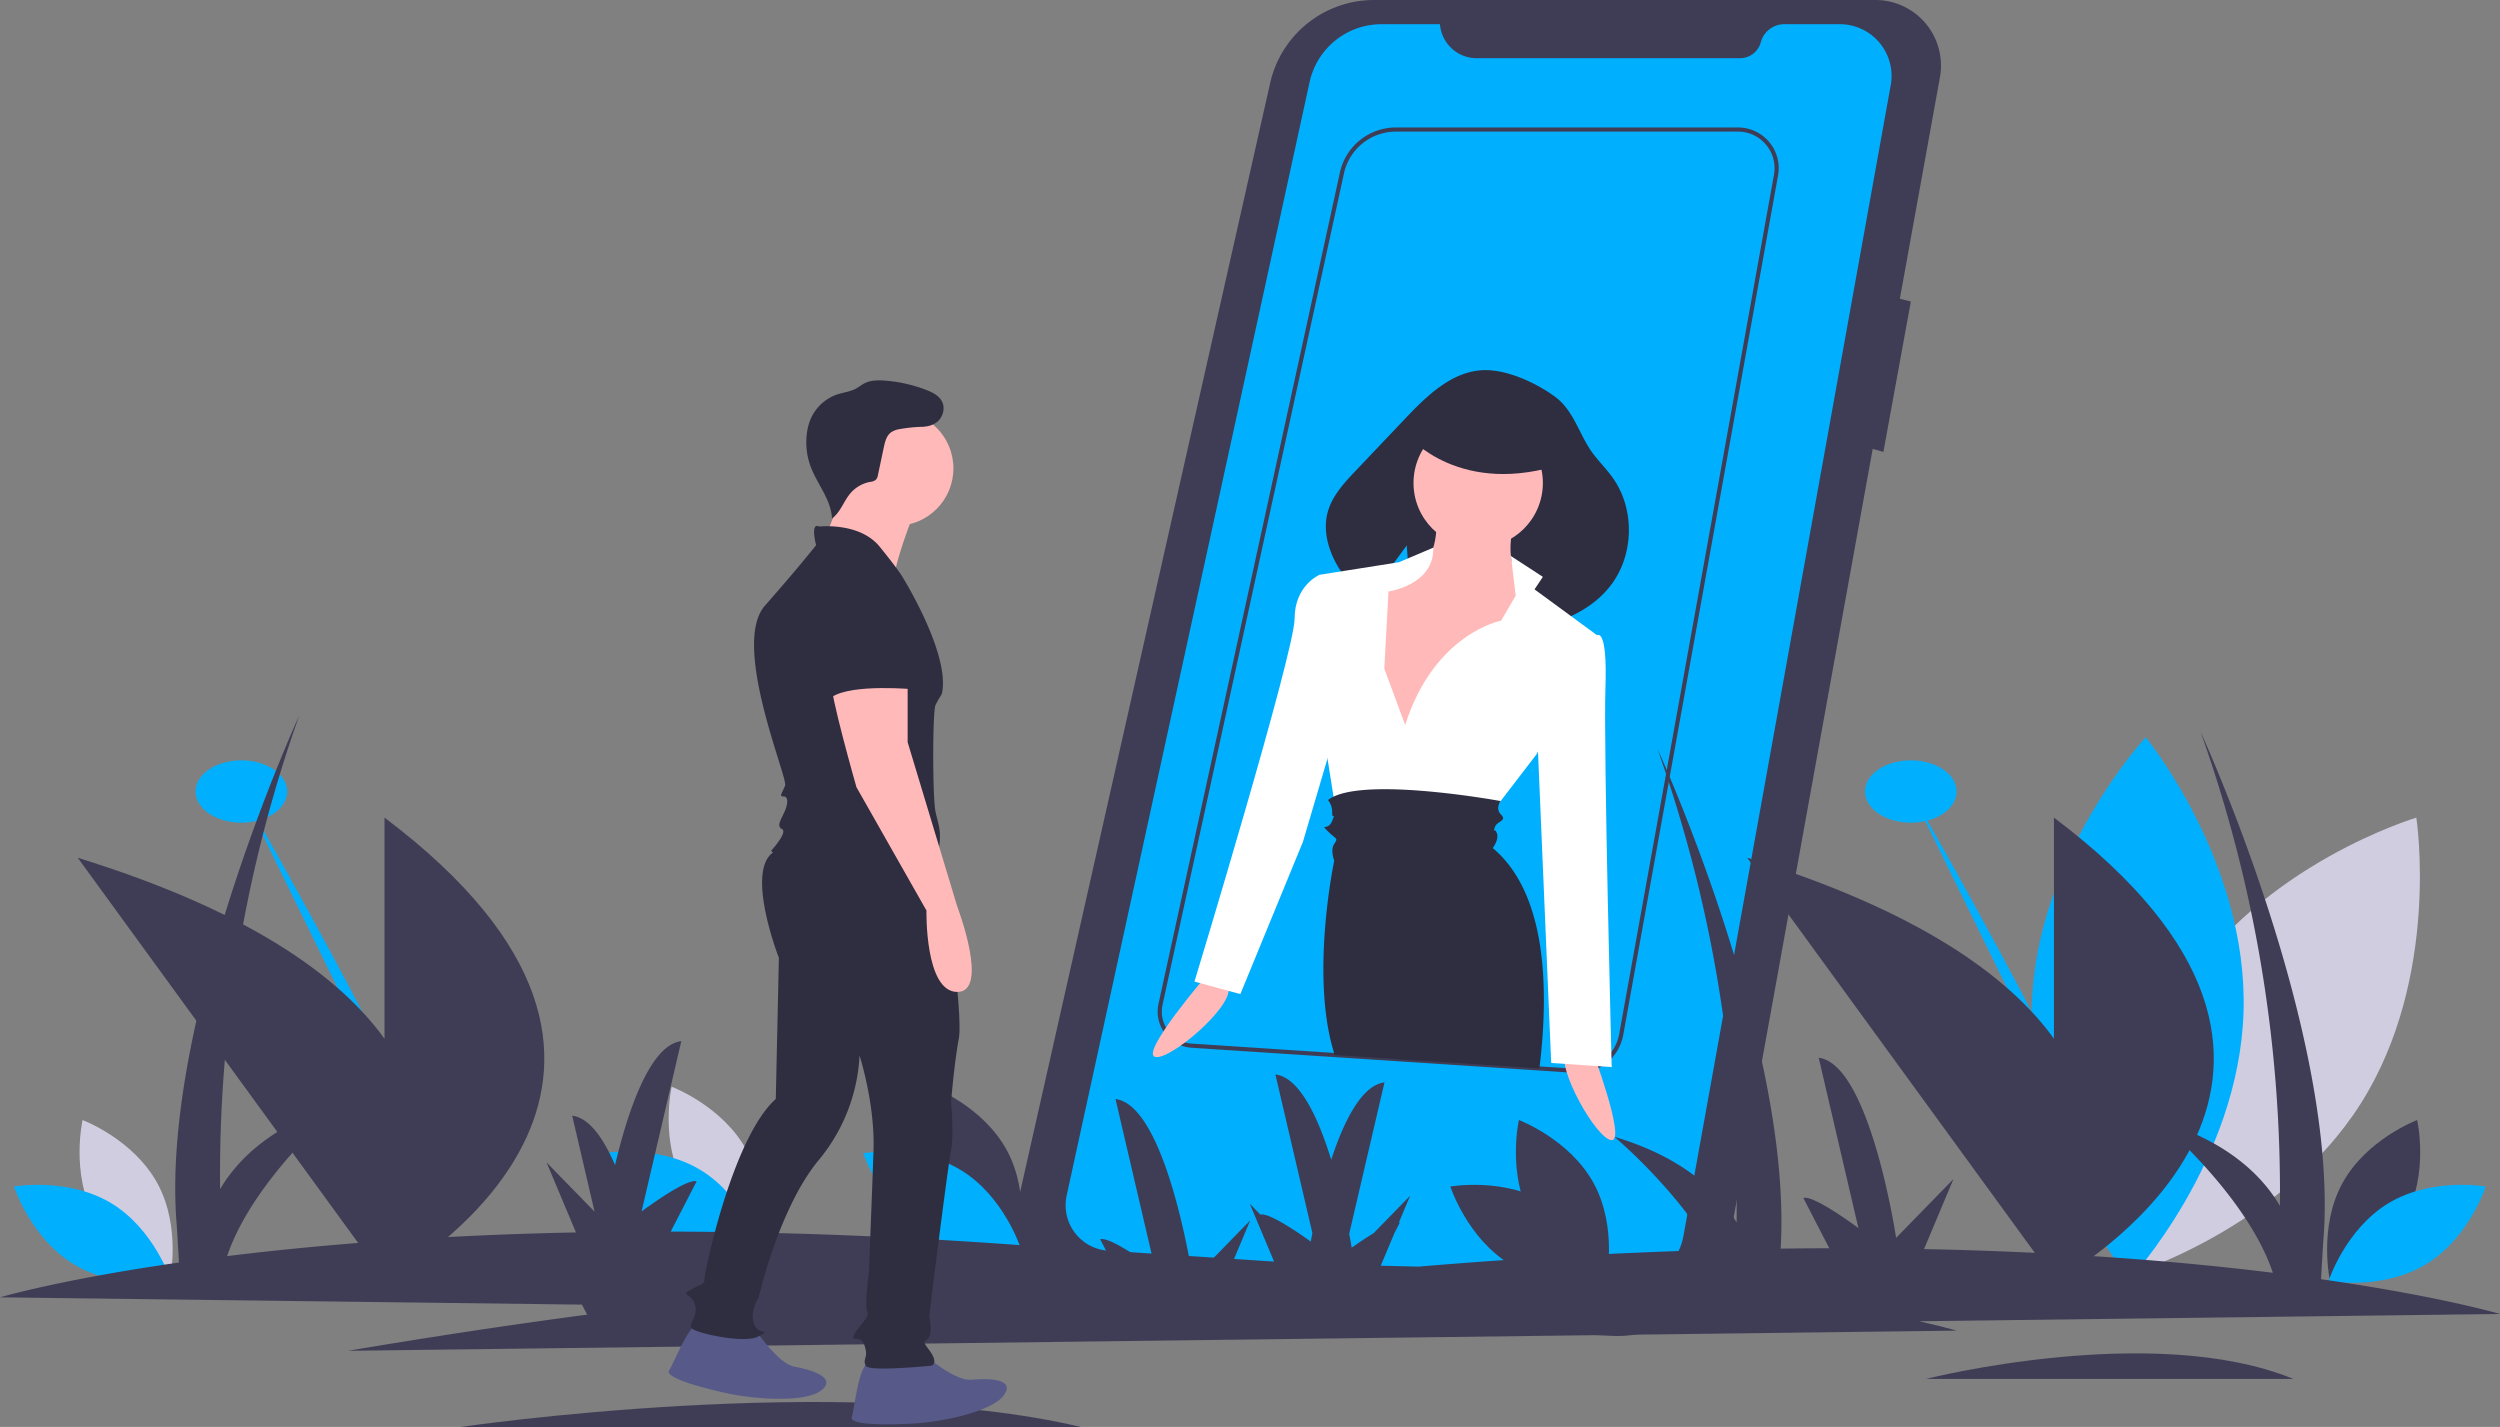 <svg id="b2757784-7f0f-40b7-8ac2-02a73d18cf5c" data-name="Layer 1" xmlns="http://www.w3.org/2000/svg" width="1200.983" height="685.505" viewBox="0 0 1200.983 685.505"><rect x="0" y="0" width="1200.983" height="685.505" fill="#808080" stroke="none"/><title>everywhere_together</title><path d="M900.193,107.249H659.577a51.15,51.15,0,0,0-49.898,39.901L488.101,686.416a41.34,41.34,0,0,0,38.294,50.382L773.749,748.986a54.615,54.615,0,0,0,56.43-44.827l68.967-381.268,5.131,1.466,13.196-72.265-5.281-1.32,19.251-106.426A31.493,31.493,0,0,0,900.193,107.249Z" transform="translate(0.491 -107.247)" fill="#3f3d56"/><path d="M691.254,118.874H663.167a35.349,35.349,0,0,0-34.536,27.813L511.932,681.555a21.903,21.903,0,0,0,19.967,26.525l246.554,16.159a28.367,28.367,0,0,0,29.773-23.277L907.806,148.124a24.846,24.846,0,0,0-24.452-29.25h-26.645a11.726,11.726,0,0,0-11.323,8.677v0a10.352,10.352,0,0,1-9.996,7.661H708.897a17.695,17.695,0,0,1-17.643-16.338Z" transform="translate(0.491 -107.247)" fill="#00b0ff"/><path d="M1047.635,582.907c-38.475,60.796-26.665,137.293-26.665,137.293s74.19-22.072,112.665-82.867,26.665-137.293,26.665-137.293S1086.11,522.112,1047.635,582.907Z" transform="translate(0.491 -107.247)" fill="#d0cde1"/><path d="M1077.297,593.16c-2.128,71.916-54.718,128.71-54.718,128.71s-49.14-59.804-47.013-131.72S1030.284,461.44,1030.284,461.44,1079.424,521.244,1077.297,593.16Z" transform="translate(0.491 -107.247)" fill="#00b0ff"/><ellipse cx="115.953" cy="380.233" rx="22" ry="14.975" fill="#00b0ff"/><path d="M115.461,487.481S219.96,669.048,217.21,695.253" transform="translate(0.491 -107.247)" fill="#00b0ff"/><path d="M184.21,500.006V606.219C162.321,575.889,118.661,544.658,36.846,519.306L184.21,721.722V723.26s.278-.15.797-.443l.251.345s.21-.281.587-.825C203.014,712.391,347.009,622.719,184.21,500.006Z" transform="translate(0.491 -107.247)" fill="#3f3d56"/><ellipse cx="917.953" cy="380.233" rx="22" ry="14.975" fill="#00b0ff"/><path d="M917.461,487.481s104.499,181.567,101.749,207.773" transform="translate(0.491 -107.247)" fill="#00b0ff"/><path d="M986.21,500.006V606.219C964.321,575.889,920.661,544.658,838.846,519.306L986.21,721.722V723.26s.278-.15.797-.443l.251.345s.21-.281.587-.825C1005.014,712.391,1149.009,622.719,986.21,500.006Z" transform="translate(0.491 -107.247)" fill="#3f3d56"/><path d="M44.941,692.259c11.55,21.42,36.063,30.615,36.063,30.615s5.787-25.533-5.763-46.953-36.063-30.615-36.063-30.615S33.391,670.839,44.941,692.259Z" transform="translate(0.491 -107.247)" fill="#d0cde1"/><path d="M52.88,685.212C73.732,697.757,81.763,722.676,81.763,722.676s-25.777,4.579-46.63-7.967S6.25,677.245,6.25,677.245,32.027,672.666,52.88,685.212Z" transform="translate(0.491 -107.247)" fill="#00b0ff"/><path d="M734.941,692.259c11.55,21.42,36.063,30.615,36.063,30.615s5.787-25.533-5.763-46.953-36.063-30.615-36.063-30.615S723.391,670.839,734.941,692.259Z" transform="translate(0.491 -107.247)" fill="#3f3d56"/><path d="M742.88,685.212c20.852,12.545,28.883,37.464,28.883,37.464s-25.777,4.579-46.63-7.967S696.25,677.245,696.25,677.245,722.027,672.666,742.88,685.212Z" transform="translate(0.491 -107.247)" fill="#3f3d56"/><path d="M452.941,676.259c11.55,21.42,36.063,30.615,36.063,30.615s5.787-25.533-5.763-46.953-36.063-30.615-36.063-30.615S441.391,654.839,452.941,676.259Z" transform="translate(0.491 -107.247)" fill="#3f3d56"/><path d="M460.88,669.212c20.852,12.545,28.883,37.464,28.883,37.464s-25.777,4.579-46.63-7.967S414.25,661.245,414.25,661.245,440.027,656.666,460.88,669.212Z" transform="translate(0.491 -107.247)" fill="#00b0ff"/><path d="M327.941,676.259c11.55,21.42,36.063,30.615,36.063,30.615s5.787-25.533-5.763-46.953-36.063-30.615-36.063-30.615S316.391,654.839,327.941,676.259Z" transform="translate(0.491 -107.247)" fill="#d0cde1"/><path d="M335.88,669.212c20.852,12.545,28.883,37.464,28.883,37.464s-25.777,4.579-46.63-7.967S289.25,661.245,289.25,661.245,315.027,656.666,335.88,669.212Z" transform="translate(0.491 -107.247)" fill="#00b0ff"/><path d="M1154.941,692.259c-11.55,21.42-36.063,30.615-36.063,30.615s-5.787-25.533,5.763-46.953,36.063-30.615,36.063-30.615S1166.491,670.839,1154.941,692.259Z" transform="translate(0.491 -107.247)" fill="#3f3d56"/><path d="M1147.002,685.212c-20.852,12.545-28.883,37.464-28.883,37.464s25.777,4.579,46.63-7.967,28.883-37.464,28.883-37.464S1167.855,672.666,1147.002,685.212Z" transform="translate(0.491 -107.247)" fill="#00b0ff"/><path d="M1200.491,738.477s-28.763-8.523-85.974-16.715l1.03-17.503c8.611-98.572-58.873-245.421-58.873-245.421a658.936,658.936,0,0,1,38.086,227.671c-8.949-15.17-26.075-31.441-58.723-41.151,0,0,42.751,35.741,55.335,73.321-43.14-5.333-99.031-10.011-167.568-11.382L937.93,673.664l-27.544,28.243s-12.535-83.537-37.188-86.51l19.077,81.814S870.739,681.07,865.837,682.773l12.442,24.123q-11.475.025-23.356.177c5.905-98.45-59.248-240.236-59.248-240.236a658.934,658.934,0,0,1,38.086,227.671c-8.949-15.17-26.075-31.441-58.723-41.151,0,0,29.394,24.575,46.61,54.396-43.29,1.199-90.268,3.722-140.911,7.985q-8.819-.258-17.931-.442l6.61-15.74,2.557-4.958a2.257,2.257,0,0,0-.436-.093l5.392-12.84-17.517,17.962c-3.936,2.386-7.885,5.103-10.56,7.003-.285-1.684-.685-3.953-1.201-6.671l16.96-72.736c-10.926,1.318-19.47,18.461-25.599,37.142-6.195-20.104-15.147-39.56-26.815-40.967L629.971,699.619c-.289,1.437-.553,2.796-.793,4.058-5.462-3.937-19.998-14.016-24.178-12.939l-5.12-5.25L612.239,714.916q-8.892.04-18.015.154-1.514-.168-3.027-.336l8.922-21.245-19.593,20.091q-4.785-.509-9.534-.999c-4.077-21.765-16.014-74.996-35.605-77.358l17.62,75.565q-4.373-.422-8.709-.826c-6.292-4.093-13.654-8.273-16.272-7.363l3.182,6.169c-78.453-6.951-148.297-9.738-209.488-9.871L334.163,674.773c-4.902-1.703-26.438,14.438-26.438,14.438l19.077-81.814c-15.331,1.849-25.974,34.851-31.832,59.547-5.507-12.801-12.372-22.732-20.583-23.722L285.135,689.315,262.07,665.664l14.124,33.632c-68.537,1.371-124.428,6.049-167.568,11.382,12.585-37.58,55.335-73.321,55.335-73.321-32.648,9.71-49.774,25.982-58.723,41.151a658.934,658.934,0,0,1,38.086-227.671S75.841,597.687,84.452,696.259l1.03,17.503C28.271,721.954-.491,730.477-.491,730.477l279.579,3.505,2.476,4.801q-55.159,7.32-114.891,17.382l772.819-9.687s-6.033-1.785-18.03-4.502Z" transform="translate(0.491 -107.247)" fill="#3f3d56"/><path d="M220.742,792.753s184-27,298,0" transform="translate(0.491 -107.247)" fill="#3f3d56"/><path d="M924.742,769.68s108.98-27.639,176.5,0" transform="translate(0.491 -107.247)" fill="#3f3d56"/><path d="M757.448,622.69q-.715,0-1.432-.046l-17.053-1.12L571.854,610.575a17.281,17.281,0,0,1-13.669-8.29,17.217,17.217,0,0,1-2.152-12.731L643.203,190.033a27.549,27.549,0,0,1,26.767-21.557h164.471a19.561,19.561,0,0,1,19.244,23.027L779.305,604.435a22.249,22.249,0,0,1-4.815,10.301l-.207.499-.216.001a22.282,22.282,0,0,1-6.457,5.01l-.121.057A22.236,22.236,0,0,1,757.448,622.69ZM669.97,170.477a25.538,25.538,0,0,0-24.812,19.983l-87.17,399.52a15.408,15.408,0,0,0,10.12,17.839,15.429,15.429,0,0,0,3.883.761l184.155,12.069a20.181,20.181,0,0,0,10.423-2.124l.114-.053a20.259,20.259,0,0,0,5.843-4.513l.325-.381a20.24,20.24,0,0,0,4.487-9.5l74.379-412.929.984.177-.984-.177a17.562,17.562,0,0,0-17.275-20.673Z" transform="translate(0.491 -107.247)" fill="#3f3d56"/><path d="M579.03,575.944s-31.382,36.598-24.786,38.987,37.391-23.761,35.411-33.006Z" transform="translate(0.491 -107.247)" fill="#ffb9b9"/><path d="M763.738,609.861s17.037,45.099,10.022,45.099-27.06-35.077-22.049-43.095Z" transform="translate(0.491 -107.247)" fill="#ffb9b9"/><path d="M774.339,336.879c-2.813-3.978-6.273-7.455-9.242-11.318-6.844-8.907-9.212-20.776-18.397-27.607-9.088-6.759-23.51-13.411-34.883-12.878-14.988.702-26.878,12.33-37.211,23.211q-11.844,12.472-23.688,24.944c-5.712,6.015-11.635,12.401-13.694,20.437-1.979,7.723-.048,16.02,3.575,23.122a56.276,56.276,0,0,0,15.477,18.476c7.929-10.918,19.038-25.994,19.038-25.994l2.586,37.5c13.434,4.452,27.864,5.327,42.021,4.343l4.193-15.375,4.401,14.524c16.918-2.243,33.913-8.084,44.386-21.286C784.479,374.381,785.094,352.091,774.339,336.879Z" transform="translate(0.491 -107.247)" fill="#2f2e41"/><circle cx="710.111" cy="232.018" r="31.068" fill="#ffb9b9"/><path d="M689.575,354.298s2.004,24.053-11.024,26.057-27.06,0-27.06,8.018,10.022,81.179,10.022,81.179l25.055-2.004,35.077-34.075,19.042-37.082s-23.051-10.022-13.029-40.088Z" transform="translate(0.491 -107.247)" fill="#ffb9b9"/><path d="M674.542,455.521,664.52,428.461l2.004-37.082s22.005-3.007,21.526-21.046L671.535,377.349l-38.084,6.013v35.077S620.423,439.486,635.456,460.532l7.015,44.097,72.159-5.011L737.681,469.552l29.064-57.126-30.066-22.049,4.009-6.013-15.336-10.001,2.307,19.021-7.015,12.026S688.573,411.424,674.542,455.521Z" transform="translate(0.491 -107.247)" fill="#fff"/><path d="M639.465,385.367l-6.013-2.004s-12.026,5.011-12.026,21.046-48.106,174.384-48.106,174.384l22.049,6.013,30.066-73.161L643.474,450.51Z" transform="translate(0.491 -107.247)" fill="#fff"/><path d="M758.727,412.426H766.745s5.011-4.009,4.009,25.055,3.007,182.401,3.007,182.401l-29.064-2.004L737.681,452.514Z" transform="translate(0.491 -107.247)" fill="#fff"/><path d="M739.03,620.527l-54.77-3.59-13.31-.87-30.31-1.99c-.46-1.63-.86-3.04-1.18-4.22-10.02-37.08,1.01-89.19,1.01-89.19s-2.01-5.01,0-8.02c2-3.01,1-2-3.01-6.01s0,0,2-5.01c2.01-5.02,0,0,0-4.01a8.815,8.815,0,0,0-2-6.02,13.37,13.37,0,0,1,2.68-1.64c19.07-9.14,80.28,2.11,80.28,2.11s-.04.05-.11.15c-.48.7-2.3,3.76.33,6.4,3.01,3.01-2,3.01-3,6.01-1.01,3.01,0,0,1,3.01s-2.01,7.01-2.01,7.01C742.43,536.327,743.79,581.657,739.03,620.527Z" transform="translate(0.491 -107.247)" fill="#2f2e41"/><path d="M684.26,616.937l-13.31-.87c2.26-10.27,3.59-16.23,3.59-16.23Z" transform="translate(0.491 -107.247)" fill="#2f2e41"/><path d="M676.045,316.716s25.055,30.066,75.165,13.029l-14.031-25.055L704.107,294.667Z" transform="translate(0.491 -107.247)" fill="#2f2e41"/><path d="M444.476,758.893s14.159,11.923,21.611,11.178,21.611-.745,15.649,7.452-30.554,12.669-40.987,13.414-33.535,1.49-32.044-2.981,2.981-25.337,8.943-26.828S444.476,758.893,444.476,758.893Z" transform="translate(0.491 -107.247)" fill="#575a89"/><path d="M363.211,747.186s10.434,15.29,17.812,16.575,21.016,5.09,13.071,11.384-32.834,3.991-43.084,1.905-32.701-7.577-30.064-11.483,9.681-23.604,15.824-23.437S363.211,747.186,363.211,747.186Z" transform="translate(0.491 -107.247)" fill="#575a89"/><path d="M452.771,528.517s9.591,65.684,7.355,77.607-3.726,30.554-3.726,30.554,1.49,15.649,0,23.102-10.433,78.247-10.433,79.738,1.49,5.962,0,9.688-4.471.745,0,6.707,1.49,7.452.745,7.452-29.809,2.981-31.299,0,.745-3.726,0-7.452-1.49-4.471-2.981-5.216-4.471.745-2.236-2.981,7.452-8.197,5.962-10.433.745-18.63.745-18.63,1.49-36.515,2.236-58.872-6.707-45.458-6.707-45.458a85.264,85.264,0,0,1-19.376,49.929c-19.376,23.102-29.063,66.324-29.063,66.324s-4.471,6.707-2.236,12.669,8.943,2.236,2.236,5.962-29.809-1.49-32.044-3.726,2.981-5.216,1.49-11.178-7.452-4.471-2.236-7.452,6.707-2.236,6.707-5.216,13.414-67.814,34.28-86.445l1.49-67.814s-18.63-47.694.745-52.165S452.771,528.517,452.771,528.517Z" transform="translate(0.491 -107.247)" fill="#2f2e41"/><path d="M439.26,352.006s-12.669,31.299-9.688,35.77-36.515-14.904-36.515-14.904,12.669-31.299,12.669-35.025S439.26,352.006,439.26,352.006Z" transform="translate(0.491 -107.247)" fill="#ffb9b9"/><circle cx="430.436" cy="225.011" r="27.573" fill="#ffb9b9"/><path d="M393.057,360.204s19.376-2.236,29.063,9.688,11.178,14.904,11.178,14.904,23.102,37.261,18.63,55.891a53.906,53.906,0,0,0-2.981,5.216c-1.49,2.981-1.49,44.713,0,51.42s2.981,8.943,1.49,18.63,11.923,25.337-3.726,28.318-27.573.745-32.789-5.962-.745-11.178-17.14-11.178-26.828-11.178-26.828-11.178,8.197-8.943,5.216-10.433,0-5.216,1.49-8.943,1.49-6.707-.745-6.707-.745-1.49.745-5.216-26.082-67.814-9.688-86.445,24.592-29.063,24.592-29.063S388.585,357.968,393.057,360.204Z" transform="translate(0.491 -107.247)" fill="#2f2e41"/><path d="M435.534,430.999v32.789L459.381,542.781s15.649,40.987,0,40.987-14.811-39.12-14.811-39.12L410.942,485.4s-13.414-46.948-11.923-50.675S435.534,430.999,435.534,430.999Z" transform="translate(0.491 -107.247)" fill="#ffb9b9"/><path d="M422.865,382.56s22.356,8.943,16.395,32.789,0,23.102,0,23.102-30.554-2.981-40.242,3.726l-2.236-8.943S387.84,381.815,422.865,382.56Z" transform="translate(0.491 -107.247)" fill="#2f2e41"/><path d="M439.36,311.559a11.001,11.001,0,0,0,10.334-1.608c2.809-2.314,4-6.585,2.348-9.828-1.427-2.8-4.479-4.337-7.406-5.482a68.83,68.83,0,0,0-20.171-4.555c-3.297-.234-6.759-.197-9.701,1.309-1.456.745-2.72,1.821-4.162,2.592-2.651,1.419-5.735,1.735-8.6,2.648A21.526,21.526,0,0,0,388.848,308.728a25.939,25.939,0,0,0-1.62,6.003,33.435,33.435,0,0,0,1.739,16.738c3.177,8.458,9.839,15.852,10.215,24.879,4.078-2.959,5.59-8.299,8.858-12.133a16.503,16.503,0,0,1,9.419-5.463,5.246,5.246,0,0,0,2.808-1.024,4.52,4.52,0,0,0,1.025-2.392l2.79-13.174c.568-2.681,1.285-5.604,3.489-7.234a10.558,10.558,0,0,1,4.548-1.602,71.339,71.339,0,0,1,11.65-1.062" transform="translate(0.491 -107.247)" fill="#2f2e41"/></svg>